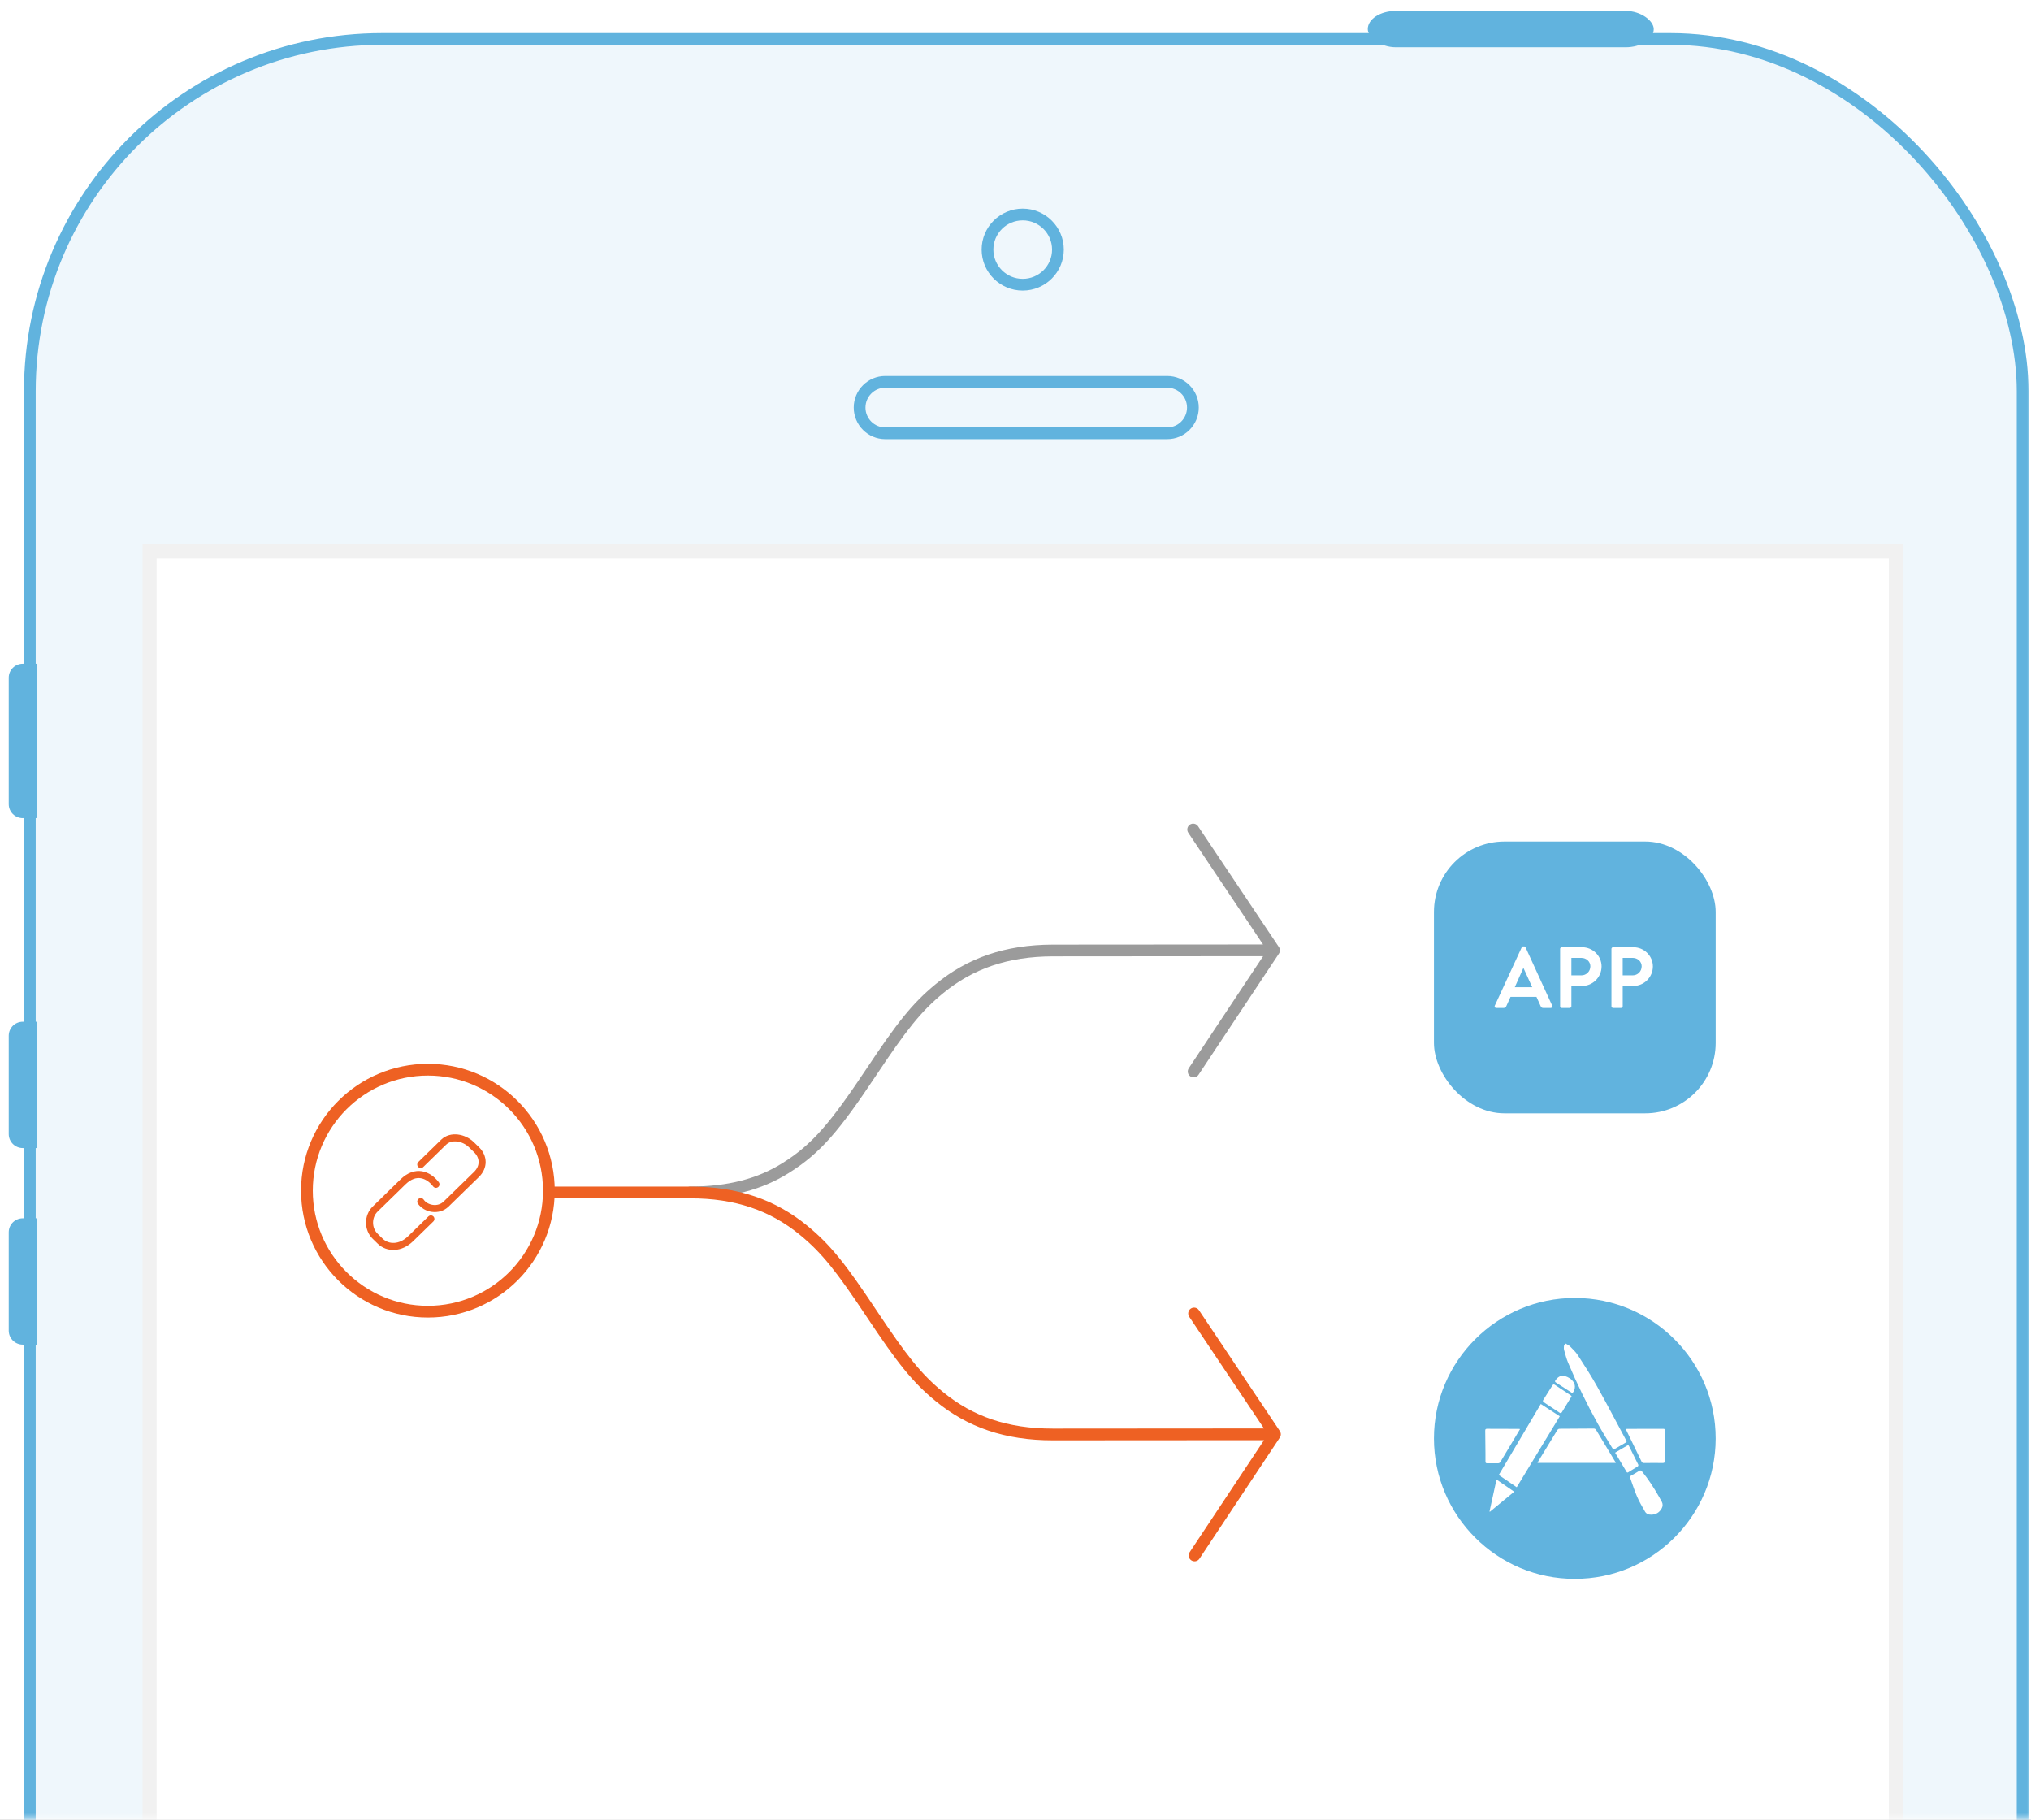 <svg width="173" height="155" viewBox="0 0 173 155" xmlns="http://www.w3.org/2000/svg" xmlns:xlink="http://www.w3.org/1999/xlink"><rect x="0" y="0" width="173" height="155" fill="#333333" stroke="none"/><title>deeplink_upsell</title><defs><path id="a" d="M0 0h173v155H0z"/></defs><g fill="none" fill-rule="evenodd"><mask id="b" fill="#fff"><use xlink:href="#a"/></mask><use fill="#FFF" xlink:href="#a"/><g transform="translate(.143 -.068)" mask="url(#b)"><rect stroke="#61B3DE" fill="#EFF7FC" x="2.399" y="3.388" width="169.745" height="355.733" rx="30"/><path stroke="#F1F1F1" stroke-width="1.2" fill="#FFF" d="M12.596 47.033h148.75v269.042H12.597z"/><path d="M86.972 24.814c1.932 0 3.5-1.562 3.5-3.49 0-1.927-1.568-3.49-3.5-3.49s-3.5 1.563-3.5 3.49c0 1.928 1.568 3.49 3.5 3.49zm0-1c-1.38 0-2.5-1.115-2.5-2.49 0-1.374 1.12-2.49 2.5-2.49s2.5 1.116 2.5 2.49c0 1.375-1.12 2.49-2.5 2.49zM73.576 34.777c0 .932.757 1.69 1.686 1.69h24.02c.927 0 1.685-.758 1.685-1.69 0-.933-.757-1.69-1.686-1.69H75.263c-.928 0-1.686.757-1.686 1.69zm-1 0c0-1.486 1.207-2.69 2.686-2.69h24.02c1.482 0 2.685 1.207 2.685 2.69 0 1.485-1.207 2.69-2.686 2.69H75.263c-1.483 0-2.686-1.208-2.686-2.69z" fill="#61B3DE"/><rect fill="#61B3DE" x="116.362" y=".997" width="24.362" height="3.1" rx="2.4"/><path d="M1.806 69.752c-.665 0-1.204-.532-1.204-1.19V57.79c0-.658.535-1.19 1.204-1.19H3.01V69.75H1.806zM1.806 97.852c-.665 0-1.204-.534-1.204-1.193v-8.377c0-.66.535-1.193 1.204-1.193H3.01v10.762H1.806zM1.806 114.592c-.665 0-1.204-.533-1.204-1.192v-8.377c0-.658.535-1.192 1.204-1.192H3.01v10.762H1.806z" fill="#61B3DE"/><g><path d="M107.445 81.51l-17.898.014c-3.87.007-6.837 1.07-9.347 3.13-1.918 1.572-3.152 3.16-5.705 6.993-3.137 4.71-4.73 6.63-7.46 8.335-2.295 1.433-4.972 2.14-8.362 2.148-.277 0-.5-.223-.5-.5-.002-.276.222-.5.498-.5 3.21-.007 5.705-.666 7.834-1.996 2.57-1.605 4.1-3.45 7.16-8.042 2.607-3.914 3.88-5.555 5.902-7.212 2.69-2.206 5.878-3.348 9.98-3.356l17.896-.013-6.368-9.513c-.154-.23-.092-.54.137-.693.23-.154.54-.092.695.137l6.876 10.273c.062.083.1.186.1.297 0 .113-.04.218-.102.302l-6.833 10.293c-.152.23-.463.292-.693.14-.23-.153-.293-.463-.14-.693l6.333-9.54z" fill="#9B9B9B"/><path d="M107.525 122.73l-17.978.012c-4.102.007-7.29-1.125-9.977-3.324-2.02-1.654-3.292-3.292-5.896-7.204-2.55-3.828-3.78-5.415-5.697-6.983-2.508-2.052-5.472-3.105-9.343-3.097H46.727c-.277 0-.5-.224-.5-.5 0-.277.223-.5.5-.5h11.906c4.1-.008 7.29 1.124 9.977 3.324 2.02 1.653 3.292 3.29 5.896 7.203 2.55 3.83 3.78 5.415 5.697 6.984 2.508 2.053 5.472 3.105 9.343 3.098l17.976-.013-6.37-9.515c-.152-.23-.09-.54.14-.694.228-.152.54-.09.692.14l6.878 10.273c.06.083.096.184.096.294 0 .113-.037.217-.1.3l-6.833 10.295c-.153.23-.463.293-.693.14-.23-.152-.293-.463-.14-.693l6.333-9.54z" fill="#EE6123"/><path d="M36.305 90.675c5.967 0 10.805 4.838 10.805 10.805s-4.838 10.804-10.805 10.804c-5.968 0-10.805-4.837-10.805-10.804 0-5.967 4.837-10.805 10.805-10.805zm0 1c-5.415 0-9.805 4.39-9.805 9.805s4.39 9.804 9.805 9.804 9.805-4.39 9.805-9.804c0-5.415-4.39-9.805-9.805-9.805z" fill="#EE6123"/></g><path d="M36.56 103.886l-1.728 1.685c-.863.844-1.952.834-2.59.212l-.43-.42c-.638-.624-.638-1.696 0-2.318l2.373-2.317c1.08-1.053 2.158-.632 2.805.21" stroke="#EE6123" stroke-width=".6" stroke-linecap="round"/><path d="M35.696 99.253l1.942-1.896c.637-.622 1.736-.412 2.373.21l.433.422c.638.62.638 1.483 0 2.105l-2.59 2.527c-.647.632-1.726.422-2.157-.21" stroke="#EE6123" stroke-width=".6" stroke-linecap="round"/><path d="M134 134.54c-6.606.015-11.998-5.356-12-11.956-.002-6.6 5.39-11.978 12.02-11.967 6.612.01 11.99 5.38 11.98 11.98-.01 6.593-5.398 11.957-12 11.942zm3.493-9.872c-.027-.054-.04-.084-.056-.112-.54-.897-1.08-1.794-1.618-2.693-.058-.096-.125-.125-.232-.124-.96.01-1.918.016-2.877.018-.115 0-.167.058-.22.144-.532.875-1.066 1.748-1.6 2.622-.024.04-.042.087-.07.144h6.673zm-8.443 2.07l3.67-6.044c-.544-.35-1.074-.694-1.618-1.046-1.2 2.023-2.387 4.03-3.58 6.045l1.528 1.044zm4.158-12.243c-.057.082-.125.137-.132.2-.015.12-.018.252.014.368.1.356.192.72.335 1.06.75 1.787 1.598 3.53 2.543 5.224.382.686.8 1.352 1.207 2.024.105.176.112.173.294.068.268-.155.535-.312.803-.468.167-.097.17-.098.08-.268-.816-1.52-1.613-3.048-2.454-4.552-.507-.905-1.07-1.78-1.634-2.65-.18-.28-.433-.518-.67-.76-.095-.096-.235-.15-.388-.245zm5.144 7.28c.018.053.027.09.042.122.43.882.86 1.763 1.287 2.646.046.093.1.134.208.133.534-.006 1.07-.01 1.604-.002.143.002.175-.05.174-.183-.006-.846-.004-1.693-.005-2.54 0-.187 0-.188-.192-.188l-2.95.003c-.05 0-.1.006-.166.01zm-9.016.007c-.058-.008-.085-.014-.113-.014-.9-.002-1.803-.003-2.705-.008-.125 0-.15.053-.15.164.01.646.015 1.293.02 1.94.002.228.005.456 0 .684 0 .11.036.153.15.15.3-.005.6-.005.9 0 .11.003.174-.032.23-.127.4-.675.805-1.347 1.21-2.02l.458-.768zm11.173 7.296c.4-.01.7-.186.893-.54.102-.188.106-.38.003-.572-.084-.154-.17-.308-.258-.46-.42-.737-.88-1.448-1.417-2.107-.08-.1-.143-.123-.258-.048-.216.14-.44.266-.667.39-.1.053-.122.112-.084.216.193.522.355 1.056.576 1.566.19.443.438.863.678 1.283.11.194.305.28.535.27zm-6.78-10.098c-.035-.03-.066-.063-.103-.087-.437-.29-.876-.574-1.31-.866-.103-.07-.16-.064-.228.045-.252.41-.51.816-.77 1.22-.066.102-.04.152.053.214.443.288.885.58 1.322.876.1.066.15.057.212-.045.252-.42.51-.836.767-1.254.017-.028.03-.058.055-.103zm3.703 4.815l.98 1.637c.037.065.08.067.14.03.27-.17.546-.333.814-.505.03-.02.058-.102.043-.133-.26-.534-.53-1.065-.794-1.598-.044-.09-.094-.07-.16-.033-.283.167-.568.33-.852.497-.053.03-.104.064-.17.105zm-8.597 3.323l-1.506-1.038-.597 2.725.037.018 2.066-1.705zm4.963-8.388c.3-.385.276-.812-.057-1.13-.055-.052-.11-.105-.176-.145-.56-.344-.92-.25-1.216.178-.055.08-.048.13.038.183.318.2.633.408.95.613l.46.3z" fill="#61B3DE"/><rect fill="#61B3DE" x="122" y="71.742" width="24" height="23.151" rx="6"/><path d="M127.306 85.916h.643c.117 0 .183-.074.213-.148l.362-.797h2.207l.362.798c.052.103.104.148.214.148h.643c.112 0 .17-.096.126-.192l-2.274-4.97c-.022-.044-.052-.08-.125-.08h-.074c-.067 0-.104.036-.126.08l-2.296 4.97c-.044.096.015.192.126.192zm1.58-1.765l.724-1.624h.022l.74 1.625h-1.486zm3.862 1.626c0 .073.06.14.14.14h.68c.074 0 .14-.067.14-.14V84.04h.923c.902 0 1.648-.746 1.648-1.66 0-.895-.746-1.633-1.654-1.633h-1.735c-.083 0-.142.066-.142.14v4.89zm.96-2.637v-1.485h.857c.413 0 .76.31.76.716 0 .437-.347.77-.76.77h-.857zm3.412 2.636c0 .073.06.14.14.14h.68c.073 0 .14-.067.14-.14V84.04h.923c.9 0 1.647-.746 1.647-1.66 0-.895-.746-1.633-1.655-1.633h-1.735c-.08 0-.14.066-.14.14v4.89zm.96-2.637v-1.485h.856c.414 0 .76.31.76.716 0 .437-.346.77-.76.77h-.856z" fill="#FFF"/></g></g></svg>